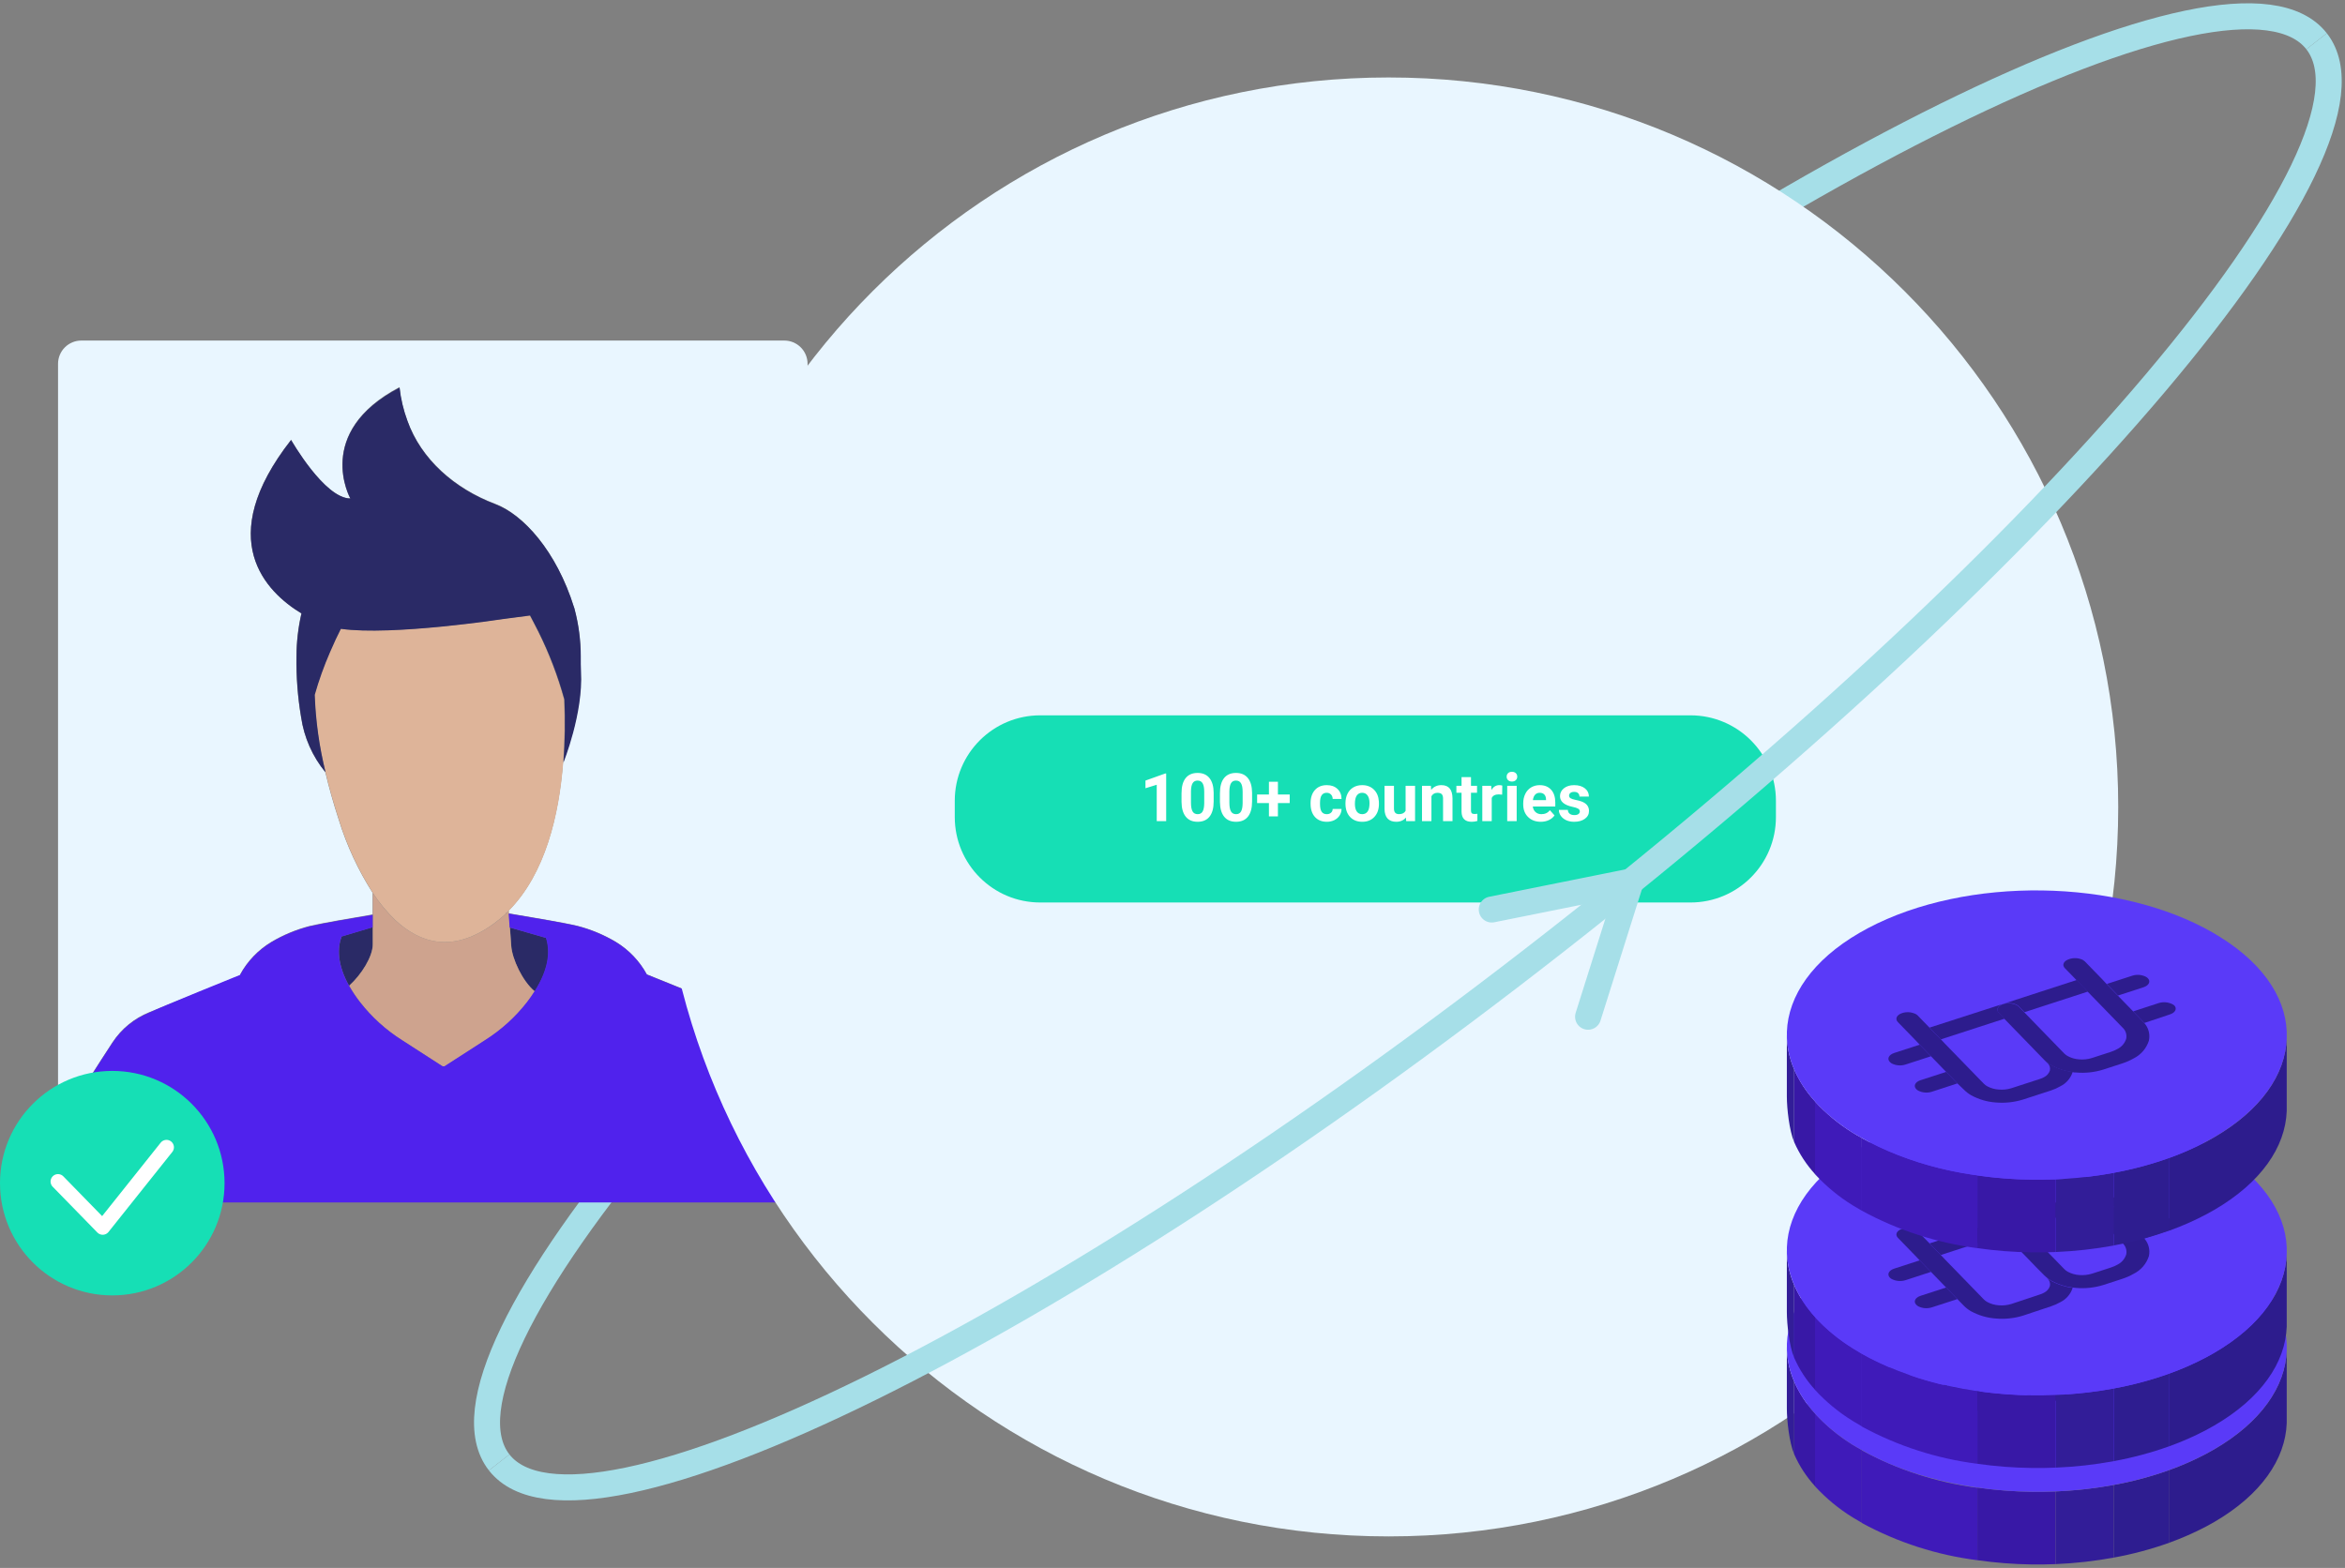 <svg width="631" height="422" viewBox="0 0 631 422" fill="none" xmlns="http://www.w3.org/2000/svg">
<rect x="0" y="0" width="631" height="422" fill="#808080" stroke="none"/>
<g clip-path="url(#clip0)">
<path d="M134.319 393.598C112.294 365.427 203.988 257 338.971 151.427C473.954 45.854 601.34 -17.045 623.353 11.101" stroke="#A6DFE8" stroke-width="7" stroke-miterlimit="10"/>
<path d="M30.285 280.503C32.672 276.874 36.108 274.059 40.134 272.431L64.938 262.419L64.6 262.282C66.565 258.671 69.455 255.648 72.973 253.521C76.181 251.611 79.645 250.166 83.26 249.229C87.314 248.278 95.699 246.901 95.699 246.901L100.28 246.113V240.318C96.363 234.188 93.29 227.559 91.144 220.608C89.68 216.103 88.478 211.848 87.54 207.843C84.055 203.595 81.797 198.476 81.007 193.038C80.089 187.628 79.67 182.144 79.756 176.657C79.768 172.76 80.217 168.877 81.095 165.081C71.621 159.349 57.317 145.232 78.304 118.388C78.304 118.388 87.277 134.144 94.248 134.144C94.248 134.144 84.311 116.411 107.463 104.197C107.801 107.268 108.515 110.286 109.59 113.182C113.345 123.532 122.23 131.429 133.256 135.596C140.677 138.412 149.65 148.111 154.43 163.416C154.43 163.541 154.518 163.679 154.556 163.817C155.66 167.977 156.219 172.264 156.22 176.569C156.22 178.021 156.22 179.372 156.22 180.649C156.846 191.912 151.502 205.09 151.502 205.09C150.401 219.419 146.696 235.125 136.872 245.074V245.812C138.624 246.1 140.852 246.476 142.954 246.851C142.954 246.851 151.339 248.228 155.394 249.179C159.012 250.119 162.479 251.564 165.694 253.471C169.206 255.6 172.091 258.623 174.053 262.232L199.158 272.368C203.181 273.996 206.613 276.812 208.994 280.44C211.122 283.694 214 288.174 217.304 293.393V97.915C217.304 96.255 216.645 94.663 215.471 93.49C214.298 92.317 212.706 91.657 211.047 91.657H21.875C20.216 91.657 18.624 92.317 17.451 93.49C16.277 94.663 15.618 96.255 15.618 97.915V303.793C21.438 294.169 26.856 285.734 30.285 280.503Z" fill="#E9F6FF"/>
<path d="M143.918 266.825C147.96 260.467 148.048 255.699 146.984 252.433L137.235 249.629L137.586 254.573C137.799 258.027 140.577 264.121 143.918 266.825Z" fill="#2A2A66"/>
<path d="M93.922 265.31C97.301 262.244 100.28 257.426 100.28 254.16V249.517L91.908 252.02C90.806 255.086 90.669 259.453 93.922 265.31Z" fill="#2A2A66"/>
<path d="M137.548 254.573L137.198 249.629L136.935 245.875V245.137L136.284 245.775L136.009 246.038C135.093 246.885 134.132 247.683 133.13 248.428L132.442 248.929C121.629 256.537 112.932 253.772 106.374 247.677C104.084 245.487 102.056 243.038 100.33 240.381V254.147C100.33 257.414 97.351 262.232 93.972 265.298C94.843 266.851 95.831 268.336 96.926 269.74C100.064 273.764 103.875 277.214 108.189 279.94L119.114 286.986L119.402 287.173L119.677 286.986L130.602 279.94C134.917 277.214 138.727 273.764 141.866 269.74C142.642 268.727 143.317 267.763 143.906 266.825C140.577 264.121 137.798 258.027 137.548 254.573Z" fill="#CEA38E"/>
<path d="M151.777 188.208C150.04 181.902 147.697 175.779 144.782 169.924C143.843 168.009 143.042 166.52 142.542 165.606L135.421 166.545C135.421 166.545 105.498 171.15 91.62 169.198C90.756 170.925 89.743 173.077 88.704 175.455C87.076 179.192 85.7 183.035 84.586 186.956C84.867 194.012 85.878 201.02 87.603 207.868C88.541 211.885 89.743 216.128 91.207 220.633C93.353 227.584 96.426 234.213 100.342 240.344C102.065 243 104.089 245.449 106.374 247.64C112.932 253.784 121.63 256.55 132.442 248.891L133.131 248.39C134.132 247.645 135.093 246.848 136.009 246L136.134 245.712H136.284L136.935 245.074C146.759 235.15 150.463 219.419 151.565 205.09C151.957 199.471 152.028 193.834 151.777 188.208Z" fill="#DEB499"/>
<path d="M154.468 163.441C154.468 163.579 154.556 163.704 154.593 163.842C154.556 163.704 154.506 163.566 154.468 163.441Z" fill="#2A2A66"/>
<path d="M156.283 176.644C156.278 172.356 155.718 168.086 154.618 163.942C154.618 163.804 154.531 163.679 154.493 163.541C149.713 148.198 140.727 138.512 133.318 135.721C122.293 131.554 113.295 123.657 109.653 113.308C108.578 110.411 107.864 107.393 107.526 104.322C84.349 116.386 94.285 134.169 94.285 134.169C87.315 134.169 78.342 118.413 78.342 118.413C57.342 145.257 71.659 159.374 81.132 165.106C80.255 168.902 79.806 172.785 79.793 176.682C79.708 182.169 80.127 187.653 81.045 193.063C81.842 198.503 84.109 203.622 87.603 207.868C85.919 201.033 84.946 194.042 84.699 187.006C85.813 183.085 87.188 179.242 88.817 175.505C89.855 173.077 90.869 170.925 91.732 169.248C105.498 171.2 135.534 166.595 135.534 166.595L142.654 165.656C143.155 166.57 143.906 168.059 144.894 169.974C147.81 175.829 150.152 181.952 151.89 188.258C152.127 193.91 152.039 199.572 151.627 205.215C151.627 205.215 156.971 191.987 156.345 180.774C156.27 179.447 156.283 178.096 156.283 176.644Z" fill="#2A2A66"/>
<path d="M119.077 286.986L108.151 279.94C103.837 277.214 100.027 273.764 96.888 269.74C95.79 268.34 94.798 266.859 93.922 265.31C90.668 259.466 90.806 255.098 91.907 252.082L100.28 249.579V246.213L95.699 247.001C95.699 247.001 87.314 248.378 83.26 249.329C79.645 250.266 76.181 251.711 72.973 253.622C69.455 255.748 66.565 258.771 64.6 262.382C64.6 262.382 42.913 271.142 40.134 272.544C36.108 274.171 32.672 276.987 30.285 280.616C26.856 285.847 21.438 294.282 15.618 303.905V317.371C15.618 319.031 16.277 320.622 17.451 321.796C18.624 322.969 20.216 323.628 21.875 323.628H211.047C212.706 323.628 214.298 322.969 215.471 321.796C216.645 320.622 217.304 319.031 217.304 317.371V293.456C214.025 288.237 211.122 283.757 208.994 280.503C206.613 276.875 203.181 274.059 199.158 272.431L174.053 262.294C172.091 258.686 169.206 255.663 165.694 253.534C162.479 251.627 159.012 250.182 155.394 249.241C151.339 248.29 142.954 246.914 142.954 246.914C140.852 246.538 138.624 246.163 136.872 245.875L137.135 249.629L146.884 252.433C147.948 255.699 147.86 260.467 143.818 266.824C143.23 267.763 142.567 268.727 141.778 269.74C138.64 273.764 134.829 277.214 130.515 279.94L119.59 286.986" fill="#5022ED"/>
<path d="M373.649 413.508C482.079 413.508 569.979 325.609 569.979 217.179C569.979 108.749 482.079 20.849 373.649 20.849C265.22 20.849 177.32 108.749 177.32 217.179C177.32 325.609 265.22 413.508 373.649 413.508Z" fill="#E9F6FF"/>
<path d="M373.649 395.174C471.954 395.174 551.645 315.483 551.645 217.179C551.645 118.875 471.954 39.183 373.649 39.183C275.345 39.183 195.654 118.875 195.654 217.179C195.654 315.483 275.345 395.174 373.649 395.174Z" fill="#E9F6FF"/>
<path d="M373.486 395.149C275.66 395.387 193.664 314.893 195.691 213.274C196.762 166.079 216.537 121.241 250.666 88.626C284.795 56.01 330.483 38.288 377.679 39.359C424.875 40.429 469.712 60.204 502.328 94.333C534.943 128.463 552.665 174.151 551.595 221.346C549.567 316.945 471.213 395.337 373.486 395.149ZM492.375 100.83L494.978 101.381C495.776 101.602 496.587 101.774 497.406 101.894C497.891 101.916 498.367 101.761 498.745 101.456C498.883 101.356 498.745 100.593 498.457 100.317C493.301 94.335 487.582 89.054 479.836 86.726C477.67 86.132 475.417 85.916 473.178 86.088C469.424 86.313 466.42 88.516 463.567 90.819C456.796 96.25 452.003 103.333 447.16 110.404C446.151 111.824 445.629 113.531 445.671 115.272C445.962 117.556 446.662 119.769 447.736 121.805C447.936 122.243 449.913 121.993 451.027 121.805C455.933 120.854 456.934 121.53 457.547 126.473C457.547 126.773 457.547 127.074 457.547 127.374C457.735 129.589 456.571 130.478 454.331 130.628C454.243 128.926 454.156 127.349 454.056 125.234C449.976 130.127 446.772 135.02 442.542 138.775C438.312 142.529 433.131 145.032 428.25 148.198C429.227 149.75 430.453 151.565 431.529 153.467C432.201 154.552 432.691 155.74 432.981 156.984C433.494 159.749 431.942 161.188 429.227 160.65C428.2 160.45 427.212 160.012 426.185 159.762C421.868 158.66 419.077 160.575 418.502 164.955C418.201 167.346 417.826 169.736 417.4 172.101C416.85 175.255 418.451 177.595 421.618 177.758C424.639 177.933 427.669 177.933 430.691 177.758C434.245 177.508 435.984 175.705 436.535 172.226C436.585 171.323 436.741 170.428 436.998 169.561C437.276 168.56 437.842 167.664 438.625 166.983C441.991 164.955 445.445 163.078 448.95 161.301C450.702 160.413 452.266 161.414 452.604 163.341C452.691 163.904 452.804 164.467 452.917 165.118C454.531 164.983 456.155 165.186 457.685 165.717C459.216 166.247 460.618 167.092 461.802 168.197C465.169 171.037 462.841 174.116 462.09 176.957C464.242 178.471 465.519 177.257 466.72 175.906C467.624 174.703 468.606 173.561 469.661 172.489C470.913 171.425 472.277 171.413 473.128 173.24C473.766 174.617 474.542 175.918 475.268 177.245C475.869 178.346 476.231 179.748 478.021 179.322C478.819 179.233 479.56 178.865 480.114 178.284C480.667 177.702 480.999 176.945 481.05 176.143C481.137 175.33 481.05 174.504 481.05 173.641C481.05 170.887 482.301 169.686 485.204 169.886C485.054 171.213 484.892 172.539 484.766 173.866C484.416 177.37 485.417 178.959 488.721 179.948C490.16 180.373 491.687 180.499 493.126 180.949C495.148 181.489 497.114 182.223 498.996 183.139C500.935 184.19 501.161 186.255 500.535 188.145C500.072 189.534 499.909 191.511 497.819 191.612C493.364 191.837 488.896 191.974 484.441 192.075C483.414 192.079 482.401 191.84 481.483 191.379C480.566 190.918 479.77 190.248 479.16 189.421C477.408 187.319 475.818 187.231 473.866 189.184C472.815 190.222 471.876 191.386 470.975 192.412C466.883 190.097 462.941 188.032 459.187 185.642C458.698 185.223 458.302 184.705 458.026 184.123C457.75 183.541 457.6 182.907 457.585 182.263C457.585 179.572 457.109 178.509 454.581 178.071C444.569 176.331 434.833 176.819 425.56 181.237C420.241 183.74 416.462 187.682 415.661 193.864C415.562 194.813 415.208 195.718 414.634 196.481C414.061 197.243 413.291 197.836 412.407 198.194C407.113 200.572 404.635 204.952 403.934 210.459C403.109 216.979 402.32 223.499 401.782 230.031C401.607 232.284 401.557 235.037 402.645 236.777C405.371 240.961 408.395 244.943 411.694 248.691C412.902 250.265 414.497 251.5 416.323 252.276C418.15 253.053 420.146 253.344 422.118 253.121C428.376 252.458 434.708 251.619 441.028 251.056C442.572 250.989 444.111 251.285 445.521 251.919C447.075 252.533 448.498 253.438 449.713 254.585C450.992 255.683 451.959 257.099 452.516 258.69C454.731 267.55 456.746 276.448 458.774 285.359C459.559 288.448 459.371 291.704 458.235 294.682C456.691 298.829 456.563 303.37 457.873 307.597C458.461 309.712 459.312 311.752 459.762 313.854C461.377 321.363 462.866 328.872 464.393 336.456C465.006 339.459 466.182 340.448 469.248 340.31C476.019 340.022 481.7 337.807 485.605 331.775C492.651 321.013 499.947 310.413 506.88 299.613C508.343 297.33 509.236 294.729 509.483 292.029C509.649 288.024 509.465 284.013 508.932 280.04C508.357 274.558 509.408 269.653 513.312 265.598C515.252 263.583 517.292 261.656 519.294 259.704C523.764 255.575 527.063 250.338 528.855 244.523C529.24 242.493 529.441 240.432 529.456 238.366C527.404 238.429 525.364 238.366 523.324 238.591C521.284 238.817 519.144 239.455 517.292 237.265C518.543 236.439 519.795 235.688 520.959 234.912C525.965 231.633 531.096 228.555 535.864 224.988C537.698 223.734 539.095 221.938 539.86 219.852C540.625 217.765 540.72 215.492 540.131 213.349C539.743 211.697 539.418 210.021 539.055 208.281L544.749 207.768C543.585 199.646 542.784 191.762 541.27 183.99C535.782 155.479 522.978 128.884 504.114 106.812C502.687 105.123 501.524 104.41 499.196 105.348C495.216 107.063 493.389 105.749 492.363 100.83H492.375ZM288.162 89.455C285.509 86.614 282.968 83.71 280.215 81.032C279.798 80.715 279.313 80.499 278.799 80.399C278.285 80.299 277.754 80.319 277.249 80.457C276.853 80.728 276.525 81.087 276.29 81.506C276.056 81.925 275.921 82.392 275.897 82.872C275.989 84.352 276.228 85.819 276.611 87.252C273.169 86.276 272.481 86.464 269.577 88.166C268.126 89.11 266.508 89.768 264.809 90.105C259.804 90.781 255.949 93.297 252.395 96.863C236.314 113.02 224.375 131.904 215.289 152.666C211.327 161.238 210.256 170.865 212.235 180.098C214.188 188.933 216.816 197.506 222.447 204.827C223.624 206.341 224.95 207.755 226.202 209.207L226.802 208.882L223.937 199.521C228.592 202.574 230.982 206.629 231.133 211.497C231.283 215.84 233.485 217.905 236.902 219.819C246.088 224.925 255.298 230.019 264.146 235.688C269.84 239.342 274.971 243.898 280.202 248.203C282.48 250.105 282.455 251.732 280.741 254.185C279.564 255.849 278.325 257.476 276.986 259.04C273.857 262.795 273.319 267 274.27 271.555C275.747 278.801 279.577 284.633 284.783 289.714C294.482 299.187 299.525 310.638 298.962 324.279C298.749 329.623 297.873 334.942 297.435 340.273C296.822 347.494 296.108 354.715 295.883 361.961C295.771 365.865 296.897 369.782 300.726 371.847C303.691 373.257 306.728 374.51 309.825 375.602C310.113 374.885 310.351 374.149 310.538 373.399C311.063 370.195 311.514 366.979 312.027 363.775C312.256 361.829 312.62 359.902 313.116 358.006C314.492 353.513 317.721 350.923 322.101 349.484C325.643 348.32 326.081 347.319 325.255 343.702C325.017 342.663 324.88 341.599 324.679 340.398C332.989 340.022 337.282 335.267 339.034 328.084C339.728 324.902 341.222 321.95 343.375 319.506C345.527 317.063 348.267 315.208 351.335 314.117C352.252 313.76 353.054 313.159 353.652 312.377C354.25 311.596 354.622 310.665 354.727 309.687C355.249 306.341 356.01 303.037 357.005 299.8C359.783 291.979 362.824 284.245 365.903 276.536C366.703 274.508 366.253 273.682 364.288 272.869C355.403 269.227 346.605 265.36 337.745 261.706C335.93 260.943 334.929 260.067 335.505 257.776C335.834 256.511 335.748 255.174 335.259 253.961C334.77 252.749 333.904 251.726 332.789 251.043C331.205 250.016 329.529 249.136 327.783 248.415C322.851 246.448 318.504 243.251 315.156 239.13C313.965 237.791 312.362 236.888 310.6 236.564C305.282 235.563 299.85 235.238 294.744 233.047C292.241 231.971 289.851 232.822 288.024 234.95C287.486 235.588 286.96 236.201 286.372 236.814C282.906 240.231 275.71 239.705 272.819 235.751C272.317 235.012 272.047 234.141 272.043 233.248C272.043 230.907 272.231 228.567 272.443 226.227C272.606 224.538 272.13 223.624 270.241 223.812C269.184 223.912 268.119 223.912 267.062 223.812C266.624 223.824 266.19 223.726 265.799 223.528C265.409 223.33 265.074 223.037 264.825 222.677C264.576 222.316 264.422 221.899 264.375 221.463C264.329 221.028 264.392 220.587 264.559 220.182C265.043 218.759 265.633 217.375 266.324 216.04C267.638 213.224 267.4 212.511 264.471 211.572C263.642 211.334 262.754 211.401 261.969 211.76C260.392 212.636 258.99 213.812 257.463 214.801C256.925 215.152 256.212 215.64 255.674 215.527C248.615 213.888 243.159 208.869 248.34 200.897C250.13 198.027 252.552 195.603 255.422 193.812C258.291 192.02 261.532 190.908 264.897 190.56C269.79 189.922 271.48 191.011 273.595 195.566C274.713 197.806 275.967 199.975 277.349 202.061C277.712 202.624 278.776 203.313 279.164 203.175C279.528 202.985 279.846 202.718 280.094 202.391C280.343 202.064 280.517 201.687 280.603 201.285C280.891 199.335 280.891 197.354 280.603 195.403C279.464 189.672 281.579 185.742 286.597 183.026C287.737 182.442 288.627 181.464 289.1 180.273C291.415 171.801 297.235 166.269 304.393 161.902C308.323 159.511 312.44 157.409 316.407 155.069C317.529 154.268 318.58 153.372 319.548 152.391C317.609 150.764 315.056 149.662 314.743 148.098C314.392 146.334 315.994 144.169 316.895 142.004C323.027 145.257 326.381 139.426 331.162 138.487C329.91 139.964 328.309 140.99 327.295 142.529C326.366 143.905 325.866 145.525 325.856 147.185C325.856 147.81 327.846 148.636 329.034 148.937C331.988 149.662 335.016 150.188 338.646 150.851C338.52 149.365 338.234 147.897 337.795 146.471C333.102 136.159 328.321 125.885 323.541 115.61C322.477 113.345 320.712 113.232 319.073 115.047C318.411 115.732 317.52 116.146 316.57 116.211C314.067 116.324 312.903 114.959 312.54 112.006C312.152 108.877 310.963 107.3 308.786 106.7C306.608 106.099 304.193 105.336 301.928 104.56C299.663 103.784 298.499 104.347 298.611 106.8C298.999 115.222 296.271 122.693 291.854 129.689C290.915 131.166 289.939 132.63 288.737 134.482C288.275 132.93 287.891 131.355 287.586 129.764C287.477 128.759 287.088 127.804 286.465 127.008C285.841 126.212 285.007 125.606 284.057 125.259C280.165 123.432 276.373 121.367 272.631 119.239C270.316 117.988 269.527 115.485 270.854 113.72C272.978 110.781 275.307 107.996 277.825 105.386C279.727 103.509 282.255 102.257 284.72 100.593C286.059 103.959 287.548 106.199 290.977 105.849C291.466 102.382 291.453 102.395 295.007 102.758C295.771 102.845 296.559 102.758 297.848 102.758L292.579 96.5C295.082 92.871 300.864 90.819 298.036 84.674C299.306 84.784 300.583 84.784 301.853 84.674C305.219 84.023 306.859 85.6 308.11 88.604C309.649 92.483 309.449 93.847 306.02 96.275C304.769 97.176 303.517 98.04 301.815 99.191L318.435 108.777C318.435 104.773 320.462 104.134 323.791 105.298C322.539 101.894 321.588 99.041 320.362 95.624C323.966 98.403 327.082 99.379 329.585 94.999C329.492 94.704 329.362 94.422 329.197 94.16C326.306 90.18 323.478 86.151 320.437 82.271C319.137 80.456 317.442 78.959 315.481 77.893C313.519 76.826 311.341 76.218 309.111 76.114C307.634 76.039 306.17 75.751 304.706 75.551V75.175L309.975 74.387C308.16 72.535 306.471 71.646 304.243 71.947C302.453 72.21 300.639 72.297 298.849 72.572C296.246 72.973 293.618 73.336 291.065 73.974C289.919 74.277 288.89 74.915 288.109 75.807C287.329 76.699 286.833 77.804 286.685 78.98C286.284 80.895 287.386 82.071 288.888 83.06C293.13 85.875 293.105 86.439 288.888 89.142C288.654 89.264 288.411 89.369 288.162 89.455ZM319.711 57.167C323.05 60.867 327.219 63.724 331.875 65.502C334.204 66.382 336.485 67.384 338.708 68.505C342.588 70.532 344.715 73.724 344.415 78.242C344.215 81.383 343.351 84.499 344.803 87.615C344.991 88.015 344.715 88.641 344.628 89.154C343.126 97.639 344.978 105.211 350.822 111.681C354.689 115.948 357.493 115.685 360.384 110.78C360.659 110.329 360.909 109.866 361.147 109.39C365.602 100.305 372.936 94.573 382.334 91.357C387.615 89.567 392.847 87.603 398.128 85.788C398.421 85.743 398.7 85.636 398.948 85.474C399.196 85.312 399.407 85.098 399.566 84.848C399.724 84.598 399.828 84.317 399.869 84.024C399.91 83.73 399.888 83.431 399.805 83.147C399.542 81.032 399.091 78.579 399.805 76.752C401.419 72.885 403.396 69.243 401.594 64.563H406.412C405.729 63.194 405.16 61.771 404.71 60.308C403.96 56.766 405.849 54.426 408.577 52.524C409.191 51.974 409.741 51.357 410.217 50.684C409.453 50.321 408.703 49.946 407.939 49.596C407.725 49.519 407.502 49.469 407.276 49.445C393.41 47.431 379.506 45.804 365.427 46.542C354.797 47.054 344.236 48.541 333.878 50.985C332.213 51.385 330.786 51.861 329.961 53.65C329.35 54.474 328.46 55.048 327.458 55.265C325.017 55.978 322.589 56.466 319.711 57.167ZM373.023 127.424C378.204 124.233 382.697 121.517 387.127 118.664C388.408 117.887 389.391 116.702 389.917 115.299C390.444 113.897 390.484 112.358 390.031 110.93C389.267 107.651 387.691 104.773 384.061 103.884C374.613 101.569 365.915 111.218 367.592 120.391C367.698 120.804 367.896 121.187 368.171 121.512C368.446 121.837 368.792 122.096 369.181 122.268C371.684 122.869 373.612 123.657 373.023 127.424ZM426.611 119.915C425.92 123.367 425.984 126.928 426.799 130.352C428.047 134.282 427.779 138.537 426.048 142.279C425.907 142.751 425.823 143.238 425.798 143.731C429.79 142.804 433.519 141.953 437.248 141.052C440.177 140.339 440.627 139.451 439.213 136.722C436.923 132.292 434.545 127.962 432.155 123.532C431.633 122.492 430.846 121.608 429.872 120.971C428.898 120.333 427.773 119.965 426.611 119.903V119.915ZM301.602 65.502V65.877C301.139 65.977 300.689 66.115 300.213 66.19C297.11 66.753 293.956 67.254 290.915 67.917C290.289 68.055 289.789 68.793 289.238 69.256C289.807 69.643 290.444 69.919 291.115 70.07C295.408 70.144 299.725 70.245 304.018 70.07C305.388 69.885 306.641 69.198 307.534 68.142C310.187 64.963 312.54 61.572 315.043 58.243C315.351 57.778 315.635 57.298 315.894 56.804L315.581 56.391L298.061 63.837L298.261 64.588L301.602 65.502ZM394.761 96.188L394.386 96.913C395.41 98.82 396.568 100.652 397.852 102.395C400.856 105.949 407.501 106.062 410.755 102.858C412.344 101.306 412.244 99.404 411.844 97.589C411.68 97.153 411.41 96.764 411.058 96.458C410.707 96.152 410.284 95.939 409.829 95.837C404.773 95.825 399.742 96.05 394.724 96.188H394.761ZM511.798 314.405C517.88 311.577 524.826 293.33 521.647 288.675C519.795 291.528 517.893 294.319 516.153 297.197C514.572 299.674 513.175 302.263 511.973 304.944C510.708 307.957 510.632 311.338 511.76 314.405H511.798ZM426.561 138.975C425.66 135.884 424.997 133.331 424.058 130.878C423.876 130.538 423.615 130.247 423.297 130.029C422.979 129.811 422.613 129.673 422.231 129.627C418.627 129.627 415.36 135.258 417.225 138.299C417.358 138.472 417.526 138.615 417.718 138.718C417.91 138.822 418.121 138.884 418.339 138.9C420.904 139 423.457 138.975 426.561 138.975ZM272.093 208.994L288.262 216.315C285.471 209.545 276.461 205.478 272.093 208.994ZM290.665 219.294C292.41 219.94 294.2 220.458 296.021 220.846C296.903 220.901 297.772 220.609 298.441 220.031C299.11 219.453 299.526 218.636 299.6 217.755C299.586 217.454 299.499 217.161 299.346 216.902C299.194 216.642 298.98 216.424 298.724 216.265C296.146 215.252 292.98 216.315 290.665 219.269V219.294ZM279.99 78.492L288.55 73.035C284.295 70.47 280.503 72.823 279.99 78.492Z" fill="#E9F6FF"/>
<path d="M454.882 192.525H279.902C267.205 192.525 256.913 202.818 256.913 215.515V219.907C256.913 232.604 267.205 242.897 279.902 242.897H454.882C467.578 242.897 477.871 232.604 477.871 219.907V215.515C477.871 202.818 467.578 192.525 454.882 192.525Z" fill="#16DFB5"/>
<path d="M313.799 221H311.259V211.209L308.227 212.149V210.084L313.526 208.186H313.799V221ZM326.578 215.709C326.578 217.479 326.212 218.832 325.479 219.77C324.747 220.707 323.675 221.176 322.263 221.176C320.868 221.176 319.802 220.716 319.063 219.796C318.325 218.876 317.947 217.558 317.93 215.841V213.485C317.93 211.698 318.299 210.342 319.037 209.416C319.781 208.49 320.851 208.027 322.245 208.027C323.64 208.027 324.706 208.487 325.444 209.407C326.183 210.321 326.561 211.637 326.578 213.354V215.709ZM324.038 213.125C324.038 212.064 323.892 211.294 323.599 210.813C323.312 210.327 322.86 210.084 322.245 210.084C321.647 210.084 321.205 210.315 320.918 210.778C320.637 211.235 320.487 211.953 320.47 212.932V216.043C320.47 217.086 320.61 217.862 320.892 218.372C321.179 218.876 321.636 219.128 322.263 219.128C322.884 219.128 323.332 218.885 323.607 218.398C323.883 217.912 324.026 217.168 324.038 216.166V213.125ZM336.914 215.709C336.914 217.479 336.548 218.832 335.815 219.77C335.083 220.707 334.011 221.176 332.599 221.176C331.204 221.176 330.138 220.716 329.399 219.796C328.661 218.876 328.283 217.558 328.266 215.841V213.485C328.266 211.698 328.635 210.342 329.373 209.416C330.117 208.49 331.187 208.027 332.581 208.027C333.976 208.027 335.042 208.487 335.78 209.407C336.519 210.321 336.896 211.637 336.914 213.354V215.709ZM334.374 213.125C334.374 212.064 334.228 211.294 333.935 210.813C333.647 210.327 333.196 210.084 332.581 210.084C331.983 210.084 331.541 210.315 331.254 210.778C330.973 211.235 330.823 211.953 330.806 212.932V216.043C330.806 217.086 330.946 217.862 331.228 218.372C331.515 218.876 331.972 219.128 332.599 219.128C333.22 219.128 333.668 218.885 333.943 218.398C334.219 217.912 334.362 217.168 334.374 216.166V213.125ZM343.866 213.837H347.039V216.131H343.866V219.717H341.449V216.131H338.268V213.837H341.449V210.4H343.866V213.837ZM357.006 219.128C357.475 219.128 357.855 218.999 358.148 218.741C358.441 218.483 358.594 218.141 358.605 217.713H360.987C360.981 218.357 360.806 218.949 360.46 219.488C360.114 220.021 359.64 220.438 359.036 220.736C358.438 221.029 357.776 221.176 357.05 221.176C355.69 221.176 354.618 220.745 353.833 219.884C353.048 219.017 352.655 217.821 352.655 216.298V216.131C352.655 214.666 353.045 213.497 353.824 212.624C354.604 211.751 355.673 211.314 357.032 211.314C358.222 211.314 359.174 211.654 359.889 212.334C360.609 213.008 360.976 213.907 360.987 215.032H358.605C358.594 214.54 358.441 214.142 358.148 213.837C357.855 213.526 357.469 213.371 356.988 213.371C356.396 213.371 355.948 213.588 355.644 214.021C355.345 214.449 355.195 215.146 355.195 216.113V216.377C355.195 217.355 355.345 218.059 355.644 218.486C355.942 218.914 356.396 219.128 357.006 219.128ZM362.042 216.157C362.042 215.214 362.224 214.373 362.587 213.635C362.95 212.896 363.472 212.325 364.151 211.921C364.837 211.517 365.631 211.314 366.533 211.314C367.816 211.314 368.862 211.707 369.671 212.492C370.485 213.277 370.939 214.344 371.033 215.691L371.051 216.342C371.051 217.801 370.644 218.973 369.829 219.857C369.015 220.736 367.922 221.176 366.551 221.176C365.18 221.176 364.084 220.736 363.264 219.857C362.449 218.979 362.042 217.783 362.042 216.271V216.157ZM364.582 216.342C364.582 217.244 364.752 217.936 365.092 218.416C365.432 218.891 365.918 219.128 366.551 219.128C367.166 219.128 367.646 218.894 367.992 218.425C368.338 217.95 368.511 217.194 368.511 216.157C368.511 215.272 368.338 214.587 367.992 214.101C367.646 213.614 367.16 213.371 366.533 213.371C365.912 213.371 365.432 213.614 365.092 214.101C364.752 214.581 364.582 215.328 364.582 216.342ZM378.311 220.033C377.684 220.795 376.816 221.176 375.709 221.176C374.689 221.176 373.91 220.883 373.371 220.297C372.838 219.711 372.565 218.853 372.554 217.722V211.49H375.094V217.634C375.094 218.624 375.545 219.119 376.447 219.119C377.309 219.119 377.9 218.82 378.223 218.223V211.49H380.771V221H378.381L378.311 220.033ZM385.025 211.49L385.104 212.589C385.784 211.739 386.695 211.314 387.838 211.314C388.846 211.314 389.596 211.61 390.088 212.202C390.58 212.794 390.832 213.679 390.844 214.856V221H388.304V214.918C388.304 214.379 388.187 213.989 387.952 213.749C387.718 213.503 387.328 213.38 386.783 213.38C386.068 213.38 385.532 213.685 385.175 214.294V221H382.635V211.49H385.025ZM395.818 209.152V211.49H397.444V213.354H395.818V218.1C395.818 218.451 395.886 218.703 396.021 218.855C396.155 219.008 396.413 219.084 396.794 219.084C397.075 219.084 397.324 219.063 397.541 219.022V220.947C397.043 221.1 396.53 221.176 396.003 221.176C394.222 221.176 393.313 220.276 393.278 218.478V213.354H391.89V211.49H393.278V209.152H395.818ZM404.203 213.872C403.857 213.825 403.553 213.802 403.289 213.802C402.328 213.802 401.698 214.127 401.399 214.777V221H398.859V211.49H401.259L401.329 212.624C401.839 211.751 402.545 211.314 403.447 211.314C403.729 211.314 403.992 211.353 404.238 211.429L404.203 213.872ZM408.114 221H405.565V211.49H408.114V221ZM405.416 209.029C405.416 208.648 405.542 208.335 405.794 208.089C406.052 207.843 406.4 207.72 406.84 207.72C407.273 207.72 407.619 207.843 407.877 208.089C408.135 208.335 408.264 208.648 408.264 209.029C408.264 209.416 408.132 209.732 407.868 209.979C407.61 210.225 407.268 210.348 406.84 210.348C406.412 210.348 406.066 210.225 405.803 209.979C405.545 209.732 405.416 209.416 405.416 209.029ZM414.592 221.176C413.197 221.176 412.061 220.748 411.182 219.893C410.309 219.037 409.872 217.897 409.872 216.474V216.228C409.872 215.272 410.057 214.42 410.426 213.67C410.795 212.914 411.316 212.334 411.99 211.93C412.67 211.52 413.443 211.314 414.311 211.314C415.611 211.314 416.634 211.725 417.378 212.545C418.128 213.365 418.503 214.528 418.503 216.034V217.071H412.447C412.529 217.692 412.775 218.19 413.186 218.565C413.602 218.94 414.126 219.128 414.759 219.128C415.737 219.128 416.502 218.773 417.053 218.064L418.301 219.462C417.92 220.001 417.404 220.423 416.754 220.728C416.104 221.026 415.383 221.176 414.592 221.176ZM414.302 213.371C413.798 213.371 413.388 213.541 413.071 213.881C412.761 214.221 412.562 214.707 412.474 215.34H416.007V215.138C415.995 214.575 415.843 214.142 415.55 213.837C415.257 213.526 414.841 213.371 414.302 213.371ZM425.104 218.372C425.104 218.062 424.948 217.818 424.638 217.643C424.333 217.461 423.841 217.3 423.161 217.159C420.899 216.685 419.769 215.724 419.769 214.276C419.769 213.433 420.117 212.729 420.814 212.167C421.518 211.599 422.435 211.314 423.565 211.314C424.772 211.314 425.736 211.599 426.457 212.167C427.184 212.735 427.547 213.474 427.547 214.382H425.007C425.007 214.019 424.89 213.72 424.655 213.485C424.421 213.245 424.055 213.125 423.557 213.125C423.129 213.125 422.798 213.222 422.563 213.415C422.329 213.608 422.212 213.854 422.212 214.153C422.212 214.435 422.344 214.663 422.607 214.839C422.877 215.009 423.328 215.158 423.961 215.287C424.594 215.41 425.127 215.551 425.561 215.709C426.902 216.201 427.573 217.054 427.573 218.267C427.573 219.134 427.201 219.837 426.457 220.376C425.713 220.909 424.752 221.176 423.574 221.176C422.777 221.176 422.068 221.035 421.447 220.754C420.832 220.467 420.349 220.077 419.997 219.585C419.646 219.087 419.47 218.551 419.47 217.977H421.878C421.901 218.428 422.068 218.773 422.379 219.014C422.689 219.254 423.105 219.374 423.627 219.374C424.113 219.374 424.479 219.283 424.726 219.102C424.978 218.914 425.104 218.671 425.104 218.372Z" fill="white"/>
<path d="M623.353 11.101C645.379 39.258 553.747 147.673 418.702 253.321C283.656 358.97 156.333 421.743 134.319 393.598" stroke="#A6DFE8" stroke-width="7" stroke-miterlimit="10"/>
<path d="M30.21 348.645C46.895 348.645 60.421 335.12 60.421 318.435C60.421 301.75 46.895 288.225 30.21 288.225C13.526 288.225 0 301.75 0 318.435C0 335.12 13.526 348.645 30.21 348.645Z" fill="#16DFB5"/>
<path d="M44.803 308.786L27.633 330.324L15.606 317.997" stroke="white" stroke-width="4" stroke-linecap="round" stroke-linejoin="round"/>
<path d="M427.325 273.645L438.8 237.265L401.407 244.786" stroke="#A6DFE8" stroke-width="7" stroke-linecap="round" stroke-linejoin="round"/>
<path d="M615.319 363.475V383.035C614.969 392.709 608.411 402.307 595.821 409.629C595.083 410.054 594.332 410.467 593.569 410.88C590.399 412.537 587.121 413.98 583.757 415.198V395.637C587.122 394.432 590.396 392.989 593.556 391.32C594.332 390.907 595.083 390.494 595.809 390.068C608.411 382.747 614.969 373.161 615.319 363.475Z" fill="#2D1C8D"/>
<path d="M583.757 395.637V415.198C578.895 416.942 573.897 418.281 568.815 419.202V399.655C573.896 398.723 578.894 397.379 583.757 395.637Z" fill="#2E1D90"/>
<path d="M568.815 399.655V419.202C563.64 420.158 558.404 420.748 553.146 420.967V401.407C558.403 401.185 563.639 400.6 568.815 399.655Z" fill="#321D98"/>
<path d="M553.146 401.407V420.967C550.981 421.055 548.829 421.08 546.664 421.055C541.781 420.985 536.907 420.604 532.072 419.916V400.368C536.911 401.052 541.789 401.428 546.676 401.494C548.829 401.494 550.994 401.494 553.159 401.407" fill="#3818A6"/>
<path d="M532.059 400.368V419.916C521.175 418.533 510.642 415.138 500.998 409.904V390.344C510.641 395.592 521.172 399.008 532.059 400.418" fill="#3F1AB9"/>
<path d="M500.998 390.294V409.854C500.16 409.378 499.321 408.878 498.495 408.377C494.754 406.062 491.347 403.245 488.371 400.005V380.445C491.345 383.682 494.747 386.499 498.483 388.817C499.196 389.255 499.922 389.693 500.66 390.068L500.961 390.244" fill="#3F1AB9"/>
<path d="M488.408 380.445V400.005C486.074 397.464 484.176 394.554 482.789 391.395V371.834C484.176 374.994 486.074 377.903 488.408 380.445Z" fill="#3818A6"/>
<path d="M482.789 371.835V391.395C481.463 388.291 480.812 382.297 480.812 379.131V362.386C480.818 365.638 481.491 368.853 482.789 371.835Z" fill="#321D98"/>
<path d="M615.319 363.475C614.969 373.161 608.411 382.747 595.809 390.068C595.083 390.494 594.332 390.907 593.556 391.32C580.266 398.366 563.371 401.732 546.664 401.494C529.957 401.257 513.362 397.44 500.698 390.119C499.959 389.693 499.233 389.255 498.52 388.867C486.331 381.146 480.474 371.347 480.824 361.673C481.175 351.999 487.745 342.388 500.335 335.067C501.061 334.654 501.811 334.228 502.587 333.815C515.878 326.769 532.773 323.403 549.492 323.628C566.212 323.854 582.781 327.696 595.458 335.004C596.197 335.43 596.91 335.868 597.623 336.256C609.825 343.99 615.72 353.789 615.319 363.475Z" fill="#5A3AF8"/>
<path d="M560.48 342.363C560.673 342.472 560.85 342.606 561.006 342.763L565.624 347.519L565.736 347.631L566.888 348.883L569.916 351.999L573.996 356.204L576.499 358.794C576.674 358.97 576.824 359.145 576.975 359.32C577.55 359.959 577.964 360.726 578.181 361.558C578.399 362.39 578.414 363.262 578.226 364.101C577.897 365.121 577.367 366.067 576.669 366.881C575.971 367.695 575.117 368.362 574.159 368.844C573.148 369.412 572.083 369.877 570.98 370.233L565.974 371.86C563.593 372.604 561.088 372.872 558.603 372.648L557.677 372.548C555.696 372.319 553.779 371.707 552.033 370.746C551.322 370.344 550.67 369.847 550.093 369.269L547.265 366.366L539.381 358.169L537.866 356.667C537.053 355.828 537.541 354.765 538.955 354.264C540.195 353.864 541.541 353.963 542.709 354.539C542.9 354.641 543.073 354.772 543.223 354.927L544.737 356.479L555.462 367.53C555.732 367.802 556.039 368.034 556.375 368.218C557.333 368.738 558.392 369.045 559.479 369.119C560.648 369.227 561.827 369.1 562.946 368.743L567.951 367.117C568.592 366.917 569.209 366.649 569.791 366.316C570.344 366.041 570.836 365.658 571.238 365.189C571.64 364.721 571.944 364.176 572.131 363.587C572.251 363.035 572.221 362.462 572.045 361.925C571.869 361.388 571.553 360.908 571.13 360.534L570.167 359.545L570.079 359.445L561.807 350.935L558.791 347.819L555.625 344.565C554.786 343.702 555.312 342.613 556.788 342.137C558.001 341.723 559.327 341.803 560.48 342.363Z" fill="#2D1C8D"/>
<path d="M558.803 347.757L561.819 350.873L544.749 356.417L543.235 354.865C543.085 354.709 542.912 354.578 542.722 354.477C541.611 353.911 540.324 353.795 539.13 354.152L558.803 347.757Z" fill="#2D1C8D"/>
<path d="M585.059 354.589C585.885 355.453 585.359 356.542 583.882 357.017L576.987 359.257C576.837 359.082 576.686 358.907 576.511 358.732L574.008 356.141L580.866 353.901C582.089 353.514 583.414 353.621 584.558 354.201C584.74 354.31 584.908 354.44 585.059 354.589Z" fill="#2D1C8D"/>
<path d="M547.277 366.303L550.105 369.207C550.682 369.784 551.335 370.281 552.045 370.683C553.792 371.645 555.709 372.257 557.689 372.485C557.689 372.485 557.689 372.561 557.689 372.598C557.419 373.41 556.991 374.16 556.428 374.805C555.865 375.45 555.179 375.976 554.411 376.352C553.616 376.811 552.778 377.189 551.908 377.479L544.399 379.919C542.021 380.662 539.521 380.93 537.04 380.708C534.734 380.56 532.487 379.91 530.457 378.805C529.747 378.403 529.094 377.906 528.518 377.329L526.791 375.539L523.762 372.435L519.682 368.23L516.654 365.114L515.465 363.863L510.772 359.032C509.934 358.181 510.459 357.092 511.936 356.604C513.16 356.229 514.481 356.336 515.628 356.905C515.809 357.014 515.978 357.144 516.128 357.293L519.294 360.559L522.323 363.675L523.499 364.927L523.574 365.002L533.886 375.614C534.162 375.884 534.468 376.119 534.8 376.315C535.762 376.823 536.819 377.126 537.904 377.203C539.073 377.312 540.252 377.184 541.37 376.828L548.879 374.388C549.315 374.261 549.735 374.084 550.13 373.862C550.495 373.678 550.82 373.425 551.086 373.116C551.352 372.806 551.555 372.448 551.682 372.06C551.759 371.695 551.738 371.317 551.622 370.963C551.505 370.61 551.297 370.293 551.019 370.045L547.603 366.528C547.487 366.464 547.378 366.389 547.277 366.303Z" fill="#2D1C8D"/>
<path d="M538.955 354.164C537.541 354.665 537.053 355.728 537.866 356.567L539.381 358.169L522.236 363.738L519.207 360.622L538.955 354.164Z" fill="#2D1C8D"/>
<path d="M516.566 365.165L519.595 368.281L512.737 370.508C511.516 370.9 510.19 370.796 509.045 370.22C508.859 370.107 508.687 369.973 508.532 369.82C507.706 368.969 508.232 367.88 509.708 367.392L516.566 365.165Z" fill="#2D1C8D"/>
<path d="M523.675 372.485L526.703 375.589L519.833 377.829C518.614 378.211 517.294 378.103 516.153 377.529C515.968 377.42 515.796 377.29 515.64 377.141C514.802 376.277 515.327 375.189 516.817 374.713L523.675 372.485Z" fill="#2D1C8D"/>
<path d="M577.437 346.881C577.621 346.997 577.793 347.131 577.951 347.281C578.776 348.132 578.263 349.221 576.787 349.709L569.916 351.936L566.913 348.82L573.783 346.593C574.992 346.208 576.304 346.311 577.437 346.881Z" fill="#2D1C8D"/>
<path d="M615.319 337.52V357.068C614.969 366.754 608.411 376.353 595.821 383.661C595.083 384.087 594.332 384.512 593.569 384.913C590.404 386.58 587.125 388.023 583.757 389.23V369.67C587.122 368.465 590.396 367.022 593.556 365.352C594.332 364.952 595.083 364.526 595.809 364.101C608.411 356.78 614.969 347.181 615.319 337.507" fill="#2D1C8D"/>
<path d="M583.757 369.67V389.23C578.894 390.972 573.896 392.316 568.815 393.247V373.687C573.896 372.755 578.894 371.412 583.757 369.67Z" fill="#2E1D90"/>
<path d="M568.815 373.687V393.247C563.641 394.205 558.404 394.79 553.146 394.999V375.439C558.404 375.23 563.641 374.645 568.815 373.687Z" fill="#321D98"/>
<path d="M553.146 375.439V394.999C550.981 395.087 548.829 395.125 546.664 395.087C541.781 395.028 536.906 394.652 532.072 393.961V374.4C536.911 375.089 541.789 375.469 546.676 375.539C548.829 375.539 550.994 375.539 553.159 375.439" fill="#3818A6"/>
<path d="M532.059 374.4V393.961C521.175 392.577 510.642 389.183 500.998 383.949V364.389C510.643 369.62 521.175 373.015 532.059 374.4Z" fill="#3F1AB9"/>
<path d="M500.998 364.339V383.899C500.16 383.423 499.321 382.923 498.495 382.41C494.751 380.103 491.344 377.29 488.371 374.05V354.49C491.343 357.726 494.745 360.539 498.483 362.849C499.2 363.3 499.926 363.738 500.66 364.163L500.961 364.339" fill="#3F1AB9"/>
<path d="M488.408 354.49V374.05C486.072 371.506 484.173 368.592 482.789 365.427V345.867C484.173 349.032 486.072 351.945 488.408 354.49Z" fill="#3818A6"/>
<path d="M482.789 345.867V365.427C481.463 362.324 480.812 356.329 480.812 353.163V336.431C480.816 339.679 481.489 342.891 482.789 345.867Z" fill="#321D98"/>
<path d="M615.319 337.52C614.969 347.193 608.411 356.792 595.809 364.113C595.083 364.526 594.332 364.952 593.556 365.365C580.266 372.41 563.371 375.777 546.664 375.552C529.957 375.326 513.362 371.484 500.698 364.176C499.963 363.75 499.238 363.312 498.52 362.862C486.331 355.153 480.474 345.341 480.824 335.667C481.175 325.994 487.745 316.395 500.335 309.074C501.061 308.648 501.811 308.235 502.587 307.822C515.878 300.777 532.773 297.41 549.492 297.648C566.212 297.886 582.781 301.703 595.458 309.024C596.197 309.449 596.91 309.887 597.623 310.275C609.825 318.034 615.72 327.883 615.319 337.52Z" fill="#5A3AF8"/>
<path d="M560.48 316.407C560.672 316.512 560.849 316.642 561.006 316.795L565.624 321.551L565.736 321.676L566.888 322.865L569.916 325.969L573.996 330.173L576.499 332.764C576.667 332.934 576.826 333.114 576.975 333.302C577.55 333.941 577.964 334.709 578.181 335.54C578.399 336.372 578.414 337.244 578.226 338.083C577.896 339.102 577.367 340.045 576.669 340.857C575.97 341.67 575.117 342.335 574.159 342.813C573.151 343.391 572.086 343.861 570.98 344.215L565.974 345.842C563.591 346.579 561.088 346.847 558.603 346.63L557.677 346.53C555.699 346.29 553.784 345.678 552.033 344.728C551.322 344.322 550.669 343.821 550.093 343.239L547.277 340.398L539.381 332.263L537.866 330.712C537.053 329.861 537.541 328.809 538.955 328.309C540.193 327.905 541.54 327.999 542.709 328.572C542.897 328.677 543.07 328.808 543.223 328.96L544.737 330.524L555.462 341.562C555.731 341.838 556.039 342.074 556.375 342.263C557.333 342.782 558.392 343.09 559.479 343.164C560.648 343.259 561.824 343.132 562.946 342.788L567.951 341.161C568.59 340.957 569.206 340.688 569.791 340.36C570.342 340.083 570.833 339.699 571.234 339.231C571.636 338.762 571.941 338.219 572.131 337.632C572.251 337.078 572.221 336.503 572.045 335.964C571.869 335.425 571.553 334.943 571.13 334.566L570.167 333.577L570.079 333.49L561.807 324.98L558.791 321.864L555.65 318.535C554.811 317.684 555.337 316.595 556.813 316.107C558.029 315.729 559.343 315.837 560.48 316.407Z" fill="#2D1C8D"/>
<path d="M558.803 321.801L561.819 324.917L544.749 330.461L543.235 328.897C543.082 328.745 542.909 328.615 542.722 328.509C541.611 327.944 540.324 327.827 539.13 328.184L558.803 321.801Z" fill="#2D1C8D"/>
<path d="M585.059 328.634C585.885 329.485 585.359 330.574 583.882 331.062L576.987 333.302C576.838 333.114 576.68 332.934 576.511 332.764L574.008 330.174L580.866 327.946C582.087 327.555 583.413 327.658 584.558 328.234C584.74 328.347 584.908 328.481 585.059 328.634Z" fill="#2D1C8D"/>
<path d="M547.277 340.398L550.106 343.301C550.682 343.883 551.334 344.384 552.045 344.791C553.797 345.741 555.712 346.352 557.69 346.593C557.69 346.593 557.69 346.668 557.69 346.705C557.418 347.517 556.988 348.266 556.425 348.91C555.863 349.555 555.178 350.081 554.411 350.46C553.616 350.914 552.777 351.287 551.908 351.574L544.399 354.076C542.02 354.813 539.521 355.081 537.04 354.865C534.702 354.702 532.427 354.036 530.37 352.913C529.659 352.506 529.007 352.005 528.43 351.423L526.703 349.646L523.675 346.53L519.595 342.325L516.566 339.222L515.378 337.97L510.685 333.14C509.846 332.276 510.372 331.2 511.848 330.712C513.071 330.324 514.397 330.432 515.54 331.012C515.725 331.117 515.893 331.247 516.041 331.4L519.207 334.654L522.236 337.77L523.412 339.021L523.487 339.096L533.799 349.709C534.068 349.986 534.375 350.222 534.713 350.41C535.671 350.928 536.729 351.235 537.816 351.311C538.985 351.413 540.163 351.285 541.283 350.935L548.792 348.432C549.229 348.311 549.65 348.134 550.043 347.907C550.407 347.726 550.732 347.474 550.998 347.167C551.264 346.86 551.467 346.503 551.595 346.117C551.673 345.753 551.653 345.374 551.536 345.02C551.419 344.666 551.211 344.349 550.932 344.102L547.515 340.586L547.277 340.398Z" fill="#2D1C8D"/>
<path d="M538.955 328.246C537.541 328.747 537.053 329.798 537.866 330.649L539.381 332.201L522.236 337.77L519.207 334.654L538.955 328.246Z" fill="#2D1C8D"/>
<path d="M516.566 339.209L519.595 342.313L512.737 344.553C511.513 344.928 510.192 344.821 509.045 344.252C508.857 344.148 508.684 344.017 508.532 343.864C507.706 343.001 508.232 341.912 509.708 341.437L516.566 339.209Z" fill="#2D1C8D"/>
<path d="M523.675 346.518L526.703 349.634L519.833 351.861C518.616 352.253 517.294 352.15 516.153 351.573C515.967 351.46 515.795 351.326 515.64 351.173C514.802 350.322 515.327 349.233 516.817 348.745L523.675 346.518Z" fill="#2D1C8D"/>
<path d="M577.437 320.925C577.621 321.037 577.793 321.167 577.951 321.313C578.776 322.177 578.263 323.265 576.787 323.741L569.916 325.969L566.913 322.877L573.783 320.637C574.993 320.259 576.302 320.362 577.437 320.925Z" fill="#2D1C8D"/>
<path d="M615.319 279.477V299.037C614.969 308.711 608.411 318.31 595.821 325.631C595.083 326.056 594.332 326.469 593.569 326.882C590.404 328.55 587.125 329.992 583.757 331.2V311.64C587.122 310.435 590.396 308.992 593.556 307.322C594.332 306.909 595.083 306.496 595.809 306.071C608.411 298.75 614.969 289.163 615.319 279.477Z" fill="#2D1C8D"/>
<path d="M583.757 311.615V331.175C578.894 332.917 573.896 334.26 568.815 335.192V315.632C573.896 314.7 578.894 313.356 583.757 311.615Z" fill="#2E1D90"/>
<path d="M568.815 315.657V335.217C563.639 336.162 558.403 336.748 553.146 336.969V317.409C558.404 317.194 563.64 316.608 568.815 315.657Z" fill="#321D98"/>
<path d="M553.146 317.409V336.969C550.981 337.057 548.829 337.082 546.664 337.057C541.781 336.991 536.907 336.615 532.072 335.93V316.37C536.911 317.061 541.789 317.437 546.676 317.496C548.829 317.496 550.994 317.496 553.159 317.409" fill="#3818A6"/>
<path d="M532.059 316.37V335.93C521.172 334.52 510.641 331.104 500.998 325.856V306.308C510.643 311.54 521.175 314.935 532.059 316.32" fill="#3F1AB9"/>
<path d="M500.998 306.308V325.856C500.16 325.381 499.321 324.88 498.495 324.379C494.754 322.065 491.347 319.248 488.371 316.007V296.447C491.345 299.684 494.747 302.501 498.483 304.819C499.196 305.27 499.922 305.695 500.66 306.071L500.961 306.258" fill="#3F1AB9"/>
<path d="M488.408 296.447V316.007C486.074 313.466 484.176 310.557 482.789 307.397V287.837C484.173 290.998 486.071 293.908 488.408 296.447Z" fill="#3818A6"/>
<path d="M482.789 287.837V307.397C481.463 304.293 480.812 298.299 480.812 295.133V278.388C480.818 281.64 481.491 284.856 482.789 287.837Z" fill="#321D98"/>
<path d="M615.319 279.477C614.969 289.163 608.411 298.749 595.809 306.07C595.083 306.496 594.332 306.909 593.556 307.322C580.266 314.368 563.371 317.734 546.664 317.496C529.957 317.259 513.362 313.442 500.698 306.121C499.959 305.695 499.233 305.27 498.52 304.869C486.331 297.148 480.474 287.349 480.824 277.675C481.175 268.001 487.745 258.39 500.335 251.081C501.061 250.656 501.811 250.243 502.587 249.83C515.878 242.784 532.773 239.418 549.492 239.655C566.212 239.893 582.781 243.71 595.458 251.019C596.197 251.444 596.91 251.882 597.623 252.333C609.825 259.992 615.72 269.791 615.319 279.477Z" fill="#5A3AF8"/>
<path d="M560.48 258.365C560.67 258.478 560.846 258.612 561.006 258.765L565.624 263.521L565.736 263.633L566.888 264.885L569.916 268.001L573.996 272.206L576.499 274.796C576.674 274.972 576.824 275.147 576.974 275.322C577.55 275.961 577.963 276.728 578.181 277.56C578.399 278.392 578.414 279.264 578.226 280.103C577.896 281.123 577.367 282.069 576.669 282.883C575.971 283.697 575.117 284.364 574.158 284.846C573.151 285.419 572.085 285.884 570.98 286.235L565.974 287.862C563.592 288.606 561.088 288.874 558.603 288.65C558.29 288.65 557.99 288.65 557.677 288.55C555.696 288.321 553.779 287.709 552.033 286.748C551.322 286.346 550.67 285.849 550.093 285.271L547.265 282.368L539.368 274.233L537.854 272.669C537.04 271.83 537.528 270.767 538.942 270.266C540.182 269.866 541.529 269.965 542.697 270.541C542.887 270.643 543.06 270.774 543.21 270.929L544.724 272.481L555.449 283.532C555.719 283.804 556.027 284.036 556.363 284.22C557.318 284.745 558.378 285.053 559.466 285.121C560.635 285.229 561.814 285.102 562.933 284.746L567.939 283.119C568.579 282.919 569.196 282.651 569.778 282.318C570.331 282.043 570.824 281.66 571.226 281.191C571.628 280.723 571.931 280.178 572.119 279.589C572.238 279.037 572.208 278.464 572.032 277.927C571.856 277.39 571.541 276.91 571.117 276.536L570.154 275.547L570.066 275.447L561.794 266.937L558.778 263.821L555.612 260.567C554.773 259.704 555.299 258.615 556.776 258.139C557.992 257.721 559.324 257.802 560.48 258.365Z" fill="#2D1C8D"/>
<path d="M558.803 263.758L561.819 266.874L544.749 272.418L543.235 270.867C543.085 270.711 542.912 270.58 542.722 270.479C541.611 269.913 540.324 269.797 539.13 270.153L558.803 263.758Z" fill="#2D1C8D"/>
<path d="M585.059 270.591C585.885 271.455 585.359 272.544 583.882 273.019L576.987 275.322C576.837 275.147 576.686 274.972 576.511 274.796L574.008 272.206L580.866 269.966C582.09 269.59 583.411 269.698 584.558 270.266C584.737 270.355 584.905 270.464 585.059 270.591Z" fill="#2D1C8D"/>
<path d="M547.277 282.305L550.106 285.208C550.682 285.786 551.335 286.283 552.045 286.685C553.792 287.647 555.709 288.259 557.69 288.487C557.69 288.487 557.69 288.562 557.69 288.6C557.421 289.413 556.992 290.163 556.429 290.808C555.866 291.453 555.18 291.979 554.411 292.354C553.619 292.818 552.78 293.196 551.908 293.481L544.399 295.921C542.021 296.662 539.522 296.934 537.04 296.722C534.734 296.564 532.489 295.911 530.458 294.807C529.747 294.405 529.095 293.908 528.518 293.33L526.703 291.591L523.675 288.487L519.595 284.282L516.566 281.166L515.378 279.915L510.685 275.084C509.846 274.221 510.372 273.132 511.848 272.656C513.069 272.265 514.395 272.368 515.54 272.944C515.722 273.053 515.89 273.183 516.041 273.332L519.207 276.598L522.236 279.714L523.412 280.966L523.487 281.041L533.799 291.653C534.071 291.927 534.378 292.163 534.713 292.354C535.672 292.868 536.73 293.171 537.816 293.243C538.985 293.351 540.164 293.224 541.283 292.867L548.792 290.427C549.227 290.3 549.647 290.124 550.043 289.901C550.409 289.719 550.734 289.466 551.001 289.157C551.267 288.847 551.469 288.488 551.595 288.099C551.672 287.737 551.651 287.36 551.534 287.008C551.418 286.656 551.21 286.342 550.932 286.097L547.515 282.58L547.277 282.305Z" fill="#2D1C8D"/>
<path d="M538.955 270.203C537.541 270.704 537.053 271.768 537.866 272.606L539.381 274.171L522.236 279.74L519.207 276.573L538.955 270.203Z" fill="#2D1C8D"/>
<path d="M516.566 281.166L519.595 284.282L512.737 286.51C511.516 286.901 510.19 286.798 509.045 286.222C508.856 286.113 508.684 285.978 508.532 285.822C507.706 284.971 508.232 283.882 509.708 283.394L516.566 281.166Z" fill="#2D1C8D"/>
<path d="M523.675 288.487L526.703 291.591L519.833 293.831C518.615 294.219 517.292 294.111 516.153 293.531C515.965 293.426 515.792 293.295 515.64 293.143C514.802 292.279 515.327 291.19 516.817 290.715L523.675 288.487Z" fill="#2D1C8D"/>
<path d="M577.437 262.895C577.624 263.003 577.796 263.133 577.951 263.283C578.776 264.134 578.263 265.223 576.787 265.711L569.916 267.938L566.913 264.822L573.783 262.594C574.994 262.213 576.305 262.321 577.437 262.895Z" fill="#2D1C8D"/>
</g>
<defs>
<clipPath id="clip0">
<rect width="631" height="421.067" fill="white"/>
</clipPath>
</defs>
</svg>
